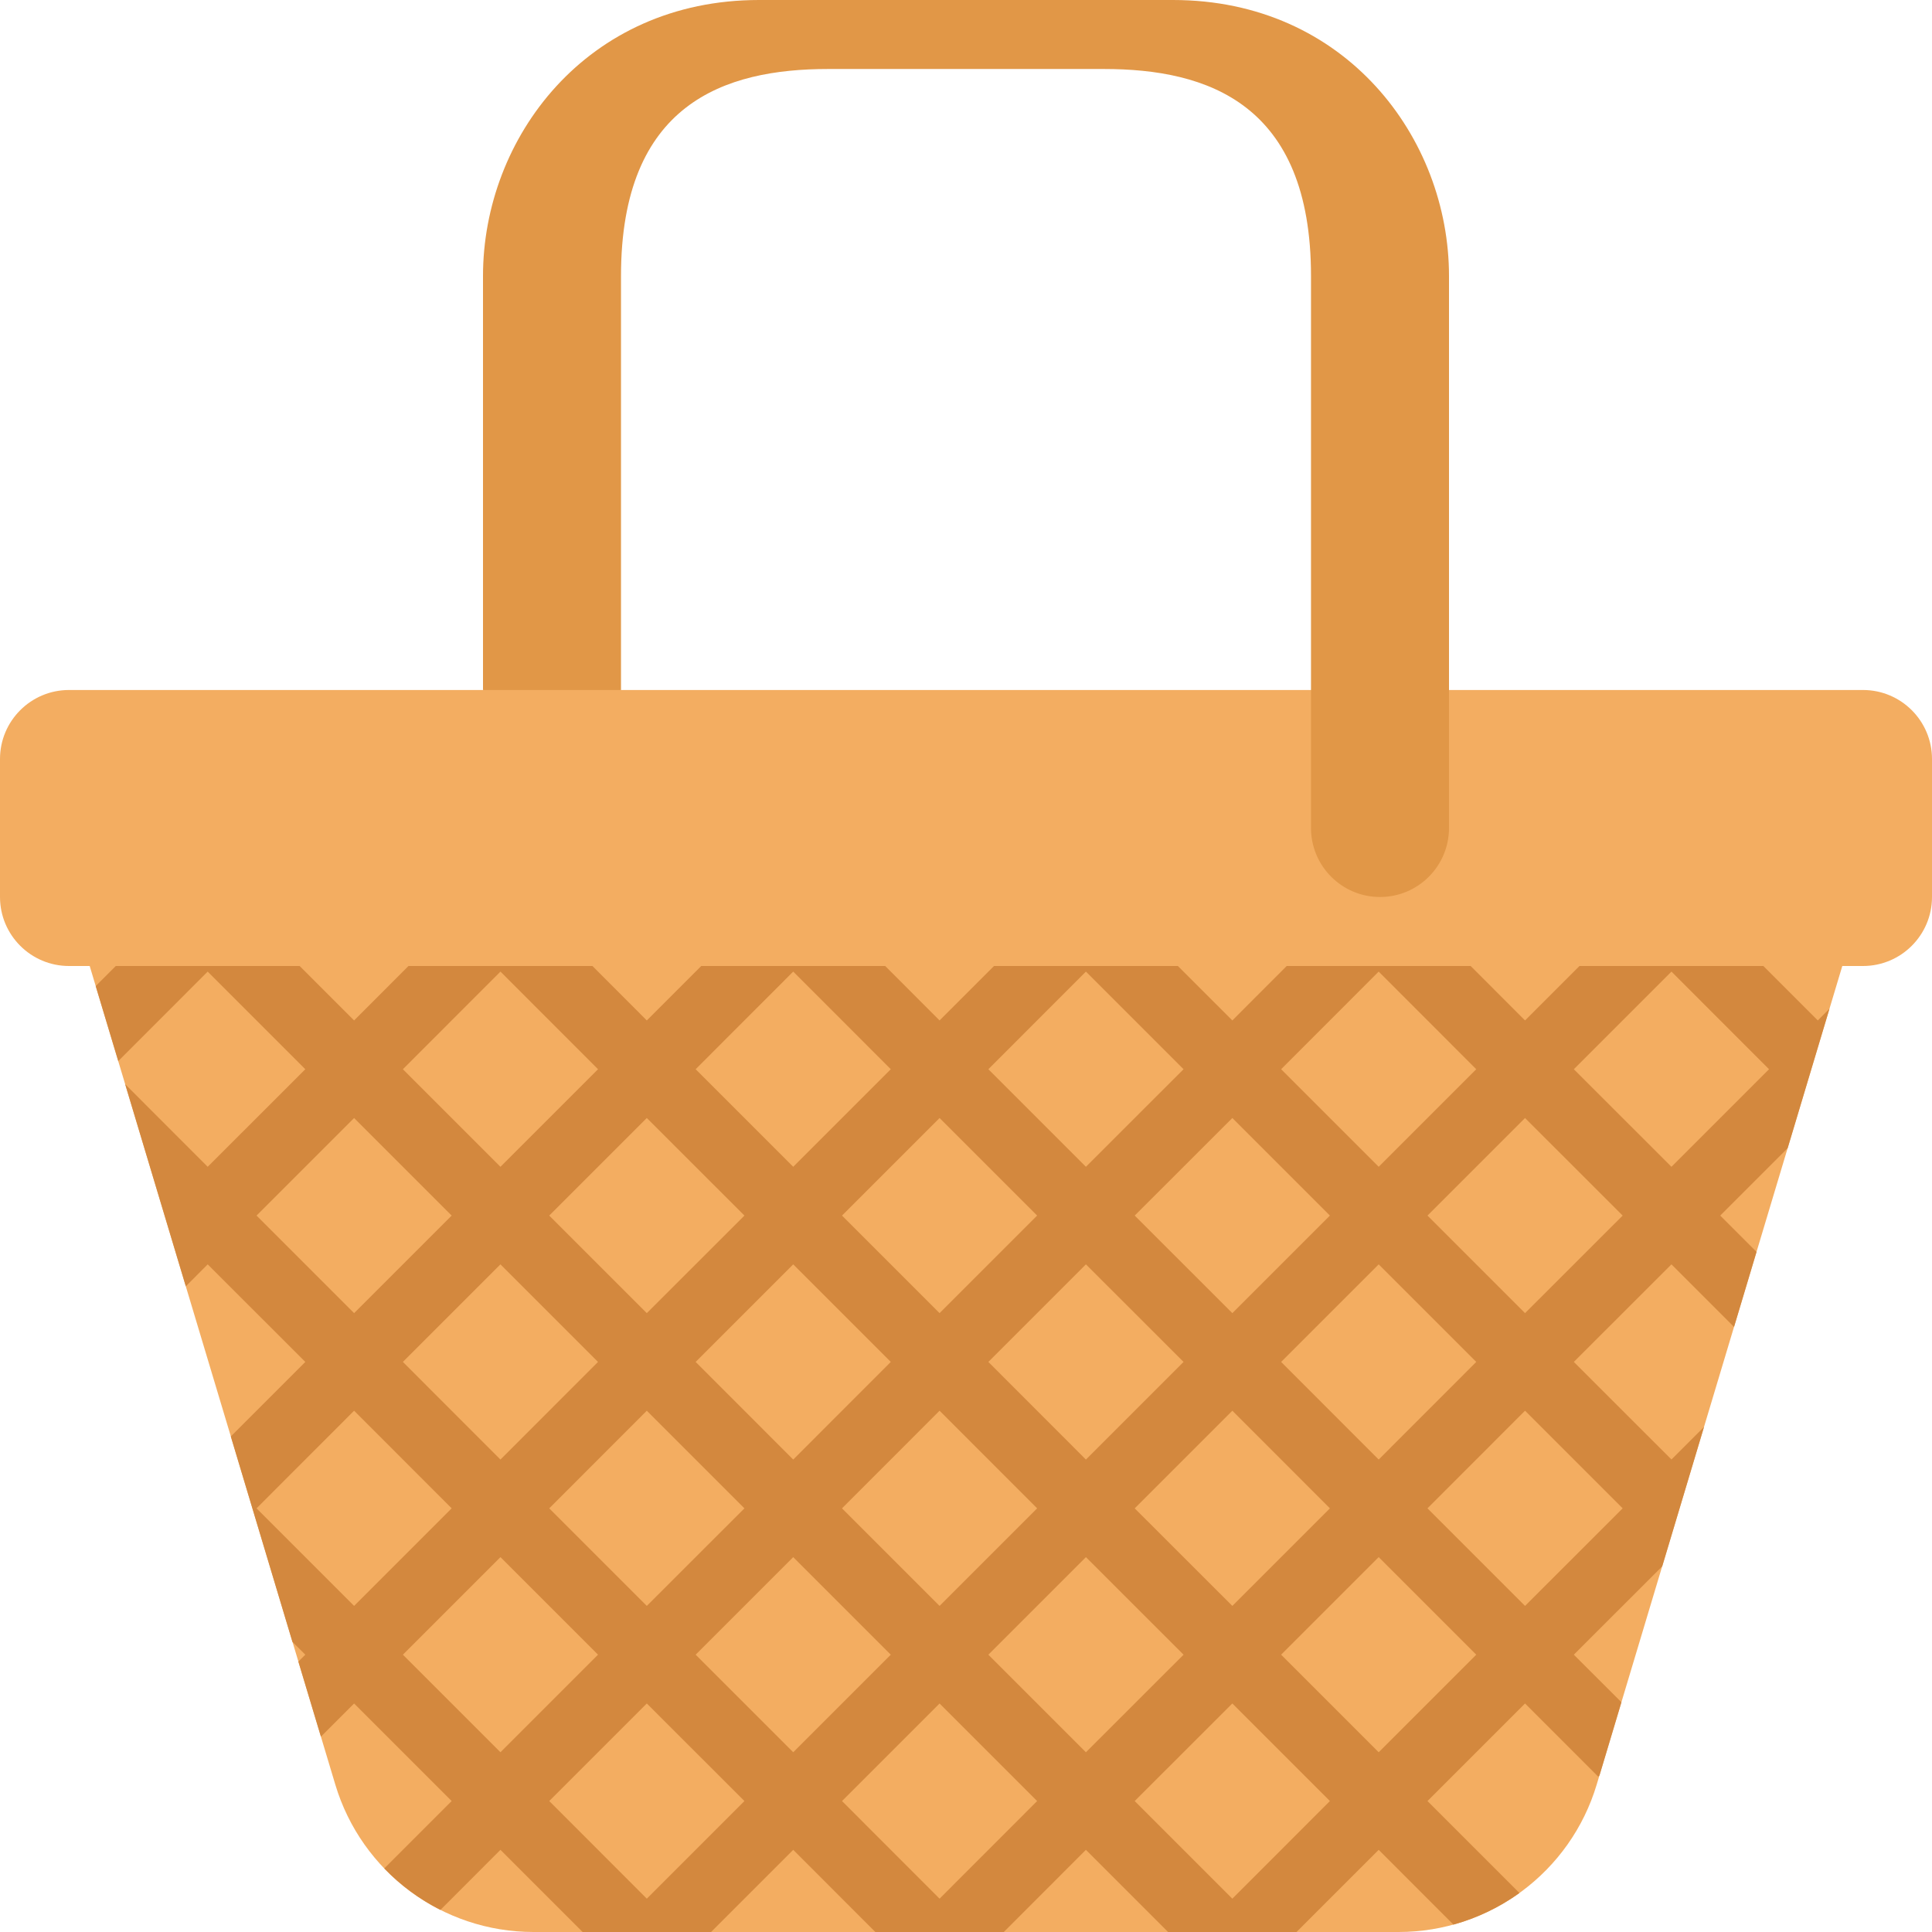 <svg viewBox="2 2 28 28" xmlns="http://www.w3.org/2000/svg">
<path d="M3 12C2.448 12 2 12.448 2 13V15C2 15.552 2.448 16 3 16H3.3L6.859 27.862C7.239 29.131 8.407 30 9.732 30H22.268C23.593 30 24.761 29.131 25.141 27.862L28.7 16H29C29.552 16 30 15.552 30 15V13C30 12.448 29.552 12 29 12H11L10 11.5L9 12H3Z" fill="#F3AD61"/>
<path d="M3.678 16L3.387 16.291L3.714 17.378L5.01 16.081L6.425 17.496L5.01 18.91L3.814 17.713L4.693 20.642L5.01 20.324L6.425 21.738L5.345 22.818L6.238 25.795L6.425 25.981L6.324 26.081L6.651 27.169L7.132 26.688L8.546 28.102L7.569 29.079C7.805 29.324 8.08 29.527 8.383 29.68L9.253 28.809L10.444 30H12.305L13.496 28.809L14.686 30H16.548L17.738 28.809L18.929 30H20.79L21.981 28.809L23.064 29.893C23.41 29.797 23.734 29.641 24.021 29.435L22.688 28.102L24.102 26.688L25.163 27.749L25.181 27.731L25.499 26.67L24.809 25.981L26.09 24.701L26.696 22.68L26.224 23.152L24.809 21.738L26.224 20.324L27.131 21.231L27.457 20.143L26.931 19.617L27.908 18.64L28.514 16.619L28.345 16.789L27.556 16H24.891L24.102 16.789L23.314 16H20.648L19.86 16.789L19.071 16H16.406L15.617 16.789L14.829 16H12.163L11.374 16.789L10.586 16H7.92L7.132 16.789L6.343 16H3.678ZM5.718 19.617L7.132 18.203L8.546 19.617L7.132 21.031L5.718 19.617ZM7.839 21.738L9.253 20.324L10.667 21.738L9.253 23.153L7.839 21.738ZM9.96 19.617L11.374 18.203L12.789 19.617L11.374 21.031L9.96 19.617ZM9.96 23.86L11.374 22.445L12.789 23.86L11.374 25.274L9.96 23.86ZM14.91 21.738L13.496 23.153L12.082 21.738L13.496 20.324L14.91 21.738ZM12.082 25.981L13.496 24.567L14.91 25.981L13.496 27.395L12.082 25.981ZM14.203 23.86L15.617 22.445L17.031 23.86L15.617 25.274L14.203 23.86ZM14.203 28.102L15.617 26.688L17.031 28.102L15.617 29.517L14.203 28.102ZM19.86 29.517L18.445 28.102L19.86 26.688L21.274 28.102L19.86 29.517ZM16.324 25.981L17.738 24.567L19.153 25.981L17.738 27.395L16.324 25.981ZM21.981 27.395L20.567 25.981L21.981 24.567L23.395 25.981L21.981 27.395ZM24.102 25.274L22.688 23.86L24.102 22.445L25.517 23.86L24.102 25.274ZM21.981 23.153L20.567 21.738L21.981 20.324L23.395 21.738L21.981 23.153ZM25.517 19.617L24.102 21.031L22.688 19.617L24.102 18.203L25.517 19.617ZM23.395 17.496L21.981 18.91L20.567 17.496L21.981 16.081L23.395 17.496ZM17.738 16.081L19.153 17.496L17.738 18.91L16.324 17.496L17.738 16.081ZM19.86 18.203L21.274 19.617L19.86 21.031L18.445 19.617L19.86 18.203ZM15.617 18.203L17.031 19.617L15.617 21.031L14.203 19.617L15.617 18.203ZM17.738 20.324L19.153 21.738L17.738 23.153L16.324 21.738L17.738 20.324ZM19.86 25.274L18.445 23.86L19.86 22.445L21.274 23.86L19.86 25.274ZM27.638 17.496L26.224 18.91L24.809 17.496L26.224 16.081L27.638 17.496ZM11.374 26.688L12.789 28.102L11.374 29.517L9.96 28.102L11.374 26.688ZM14.91 17.496L13.496 18.91L12.082 17.496L13.496 16.081L14.91 17.496ZM10.667 25.981L9.253 27.395L7.839 25.981L9.253 24.567L10.667 25.981ZM8.546 23.86L7.132 25.274L5.718 23.86L7.132 22.445L8.546 23.86ZM9.253 18.91L7.839 17.496L9.253 16.081L10.667 17.496L9.253 18.91Z" fill="#D3883E"/>
<path d="M13 2C10.5 2 9 4 9 6V12H11V6C11 3.5 12.5 3 14 3H18C19.5 3 21 3.5 21 6V14C21 14.552 21.448 15 22 15C22.552 15 23 14.552 23 14V6C23 4 21.5 2 19 2H13Z" fill="#E19747"/>
</svg>
